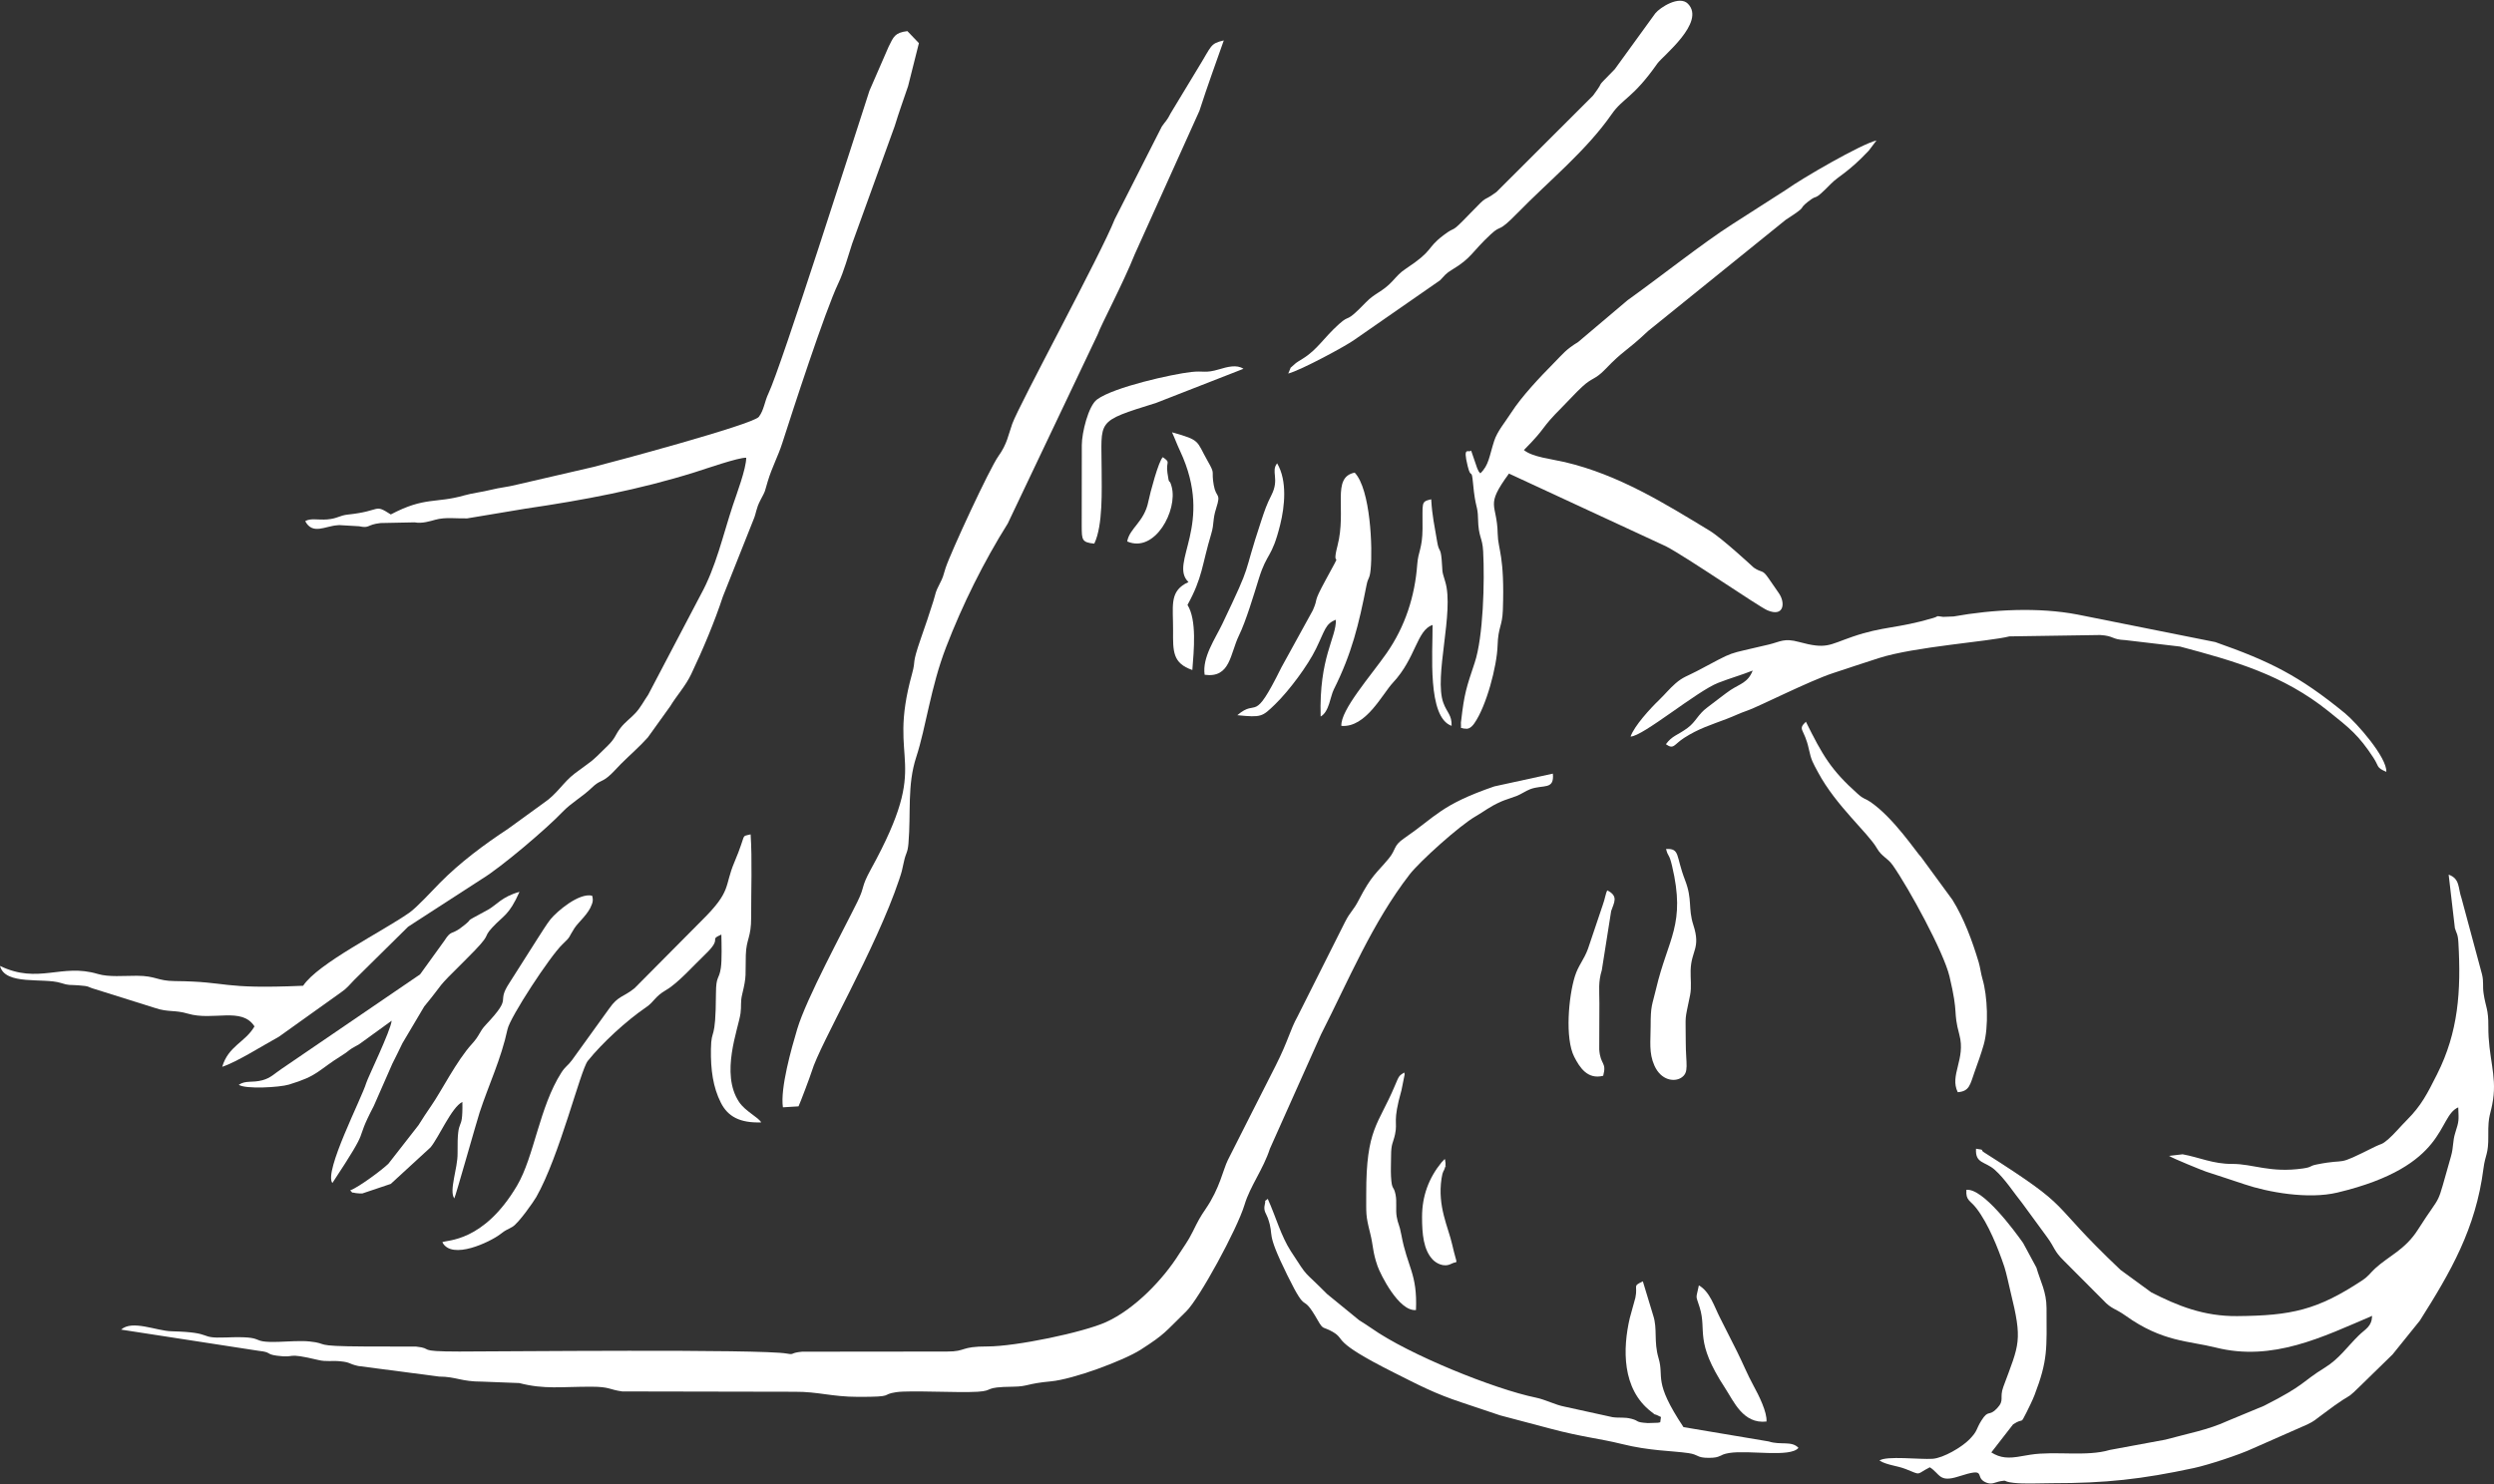 
<svg width="640px" height="381px" viewBox="0 0 640 381" version="1.1" xmlns="http://www.w3.org/2000/svg" xmlns:xlink="http://www.w3.org/1999/xlink">
    <rect x="0" y="0" width="640" height="381" fill="#333333" stroke="none"/>
    <g id="Page-1" stroke="none" stroke-width="1" fill="none" fill-rule="evenodd">
        <g id="page" transform="translate(-634, -1348)" fill="#FFFFFF">
            <g id="massage-white" transform="translate(634, 1348.19)">
                <path d="M637.321,254.761 C637.052,252.928 637.394,251.83 636.927,249.921 L631.669,230.394 C630.737,227.755 631.322,225.37 628.364,224.323 L629.965,238.061 C630.349,239.377 630.735,239.482 630.863,241.734 C631.577,254.242 630.847,264.718 625.409,275.526 C622.872,280.566 621.36,283.592 617.654,287.298 C616.057,288.894 614.38,290.927 612.848,292.255 C611.159,293.718 611.048,293.362 609.528,294.122 C598.586,299.596 603.179,296.982 594.506,298.717 C592.479,299.123 593.398,299.393 591.004,299.738 C582.527,300.96 578.187,298.546 572.802,298.577 C567.913,298.604 564.415,296.9 560.099,296.105 L556.612,296.514 C557.494,297.133 565.21,300.262 566.118,300.562 C569.591,301.709 572.518,302.638 575.942,303.797 C581.983,305.841 592.306,307.723 599.807,305.932 C628.429,299.1 625.3,286.478 630.824,284.061 C630.969,287.534 631.039,287.484 630.066,290.564 C629.329,292.902 629.678,294.143 628.955,296.65 C624.838,310.922 627.171,304.949 620.432,315.517 C617.185,320.609 612.95,322.232 609.486,325.417 C608.199,326.6 607.912,327.327 606.125,328.508 C594.627,336.106 587.971,337.527 574.082,337.64 C565.544,337.71 558.85,335.018 552.045,331.538 L544.163,325.782 C524.387,307.063 533.27,310.943 509.126,295.601 C507.921,294.835 509.697,295.081 507.081,294.674 C506.826,298.524 509.398,297.889 511.86,300.06 C514.542,302.426 516.845,306.087 518.935,308.656 L525.258,317.295 C527.378,320.173 526.995,320.849 529.599,323.41 L539.681,333.523 C541.854,335.886 542.798,335.628 545.468,337.539 C554.918,344.297 561.697,343.977 568.594,345.71 C583.239,349.388 596.032,342.991 608.728,337.576 C608.615,340.399 607.038,340.885 605.243,342.653 C602.316,345.536 600.241,348.626 596.57,350.884 C590.574,354.573 591.715,355.232 580.972,360.671 L571.724,364.507 C566.642,366.864 561.361,367.791 555.676,369.356 L541.393,372 C535.417,373.785 527.434,372.222 521.046,373.215 L518.869,373.579 C515.336,374.25 513.326,374.074 511.001,372.632 L516.578,365.447 C519.46,363.521 518.301,365.784 520.036,362.352 C520.623,361.19 521.614,359.164 522.097,357.905 C525.577,348.816 525.195,346.025 525.173,335.578 C525.164,331.378 523.605,328.771 522.58,325.201 L519.168,318.879 C516.858,315.616 508.86,304.764 504.608,305.227 C504.417,308.04 505.558,307.848 507.192,309.978 C510.224,313.932 512.733,320.154 514.345,324.975 C514.861,326.518 515.576,329.936 515.902,331.261 C519.075,344.125 518.199,344.676 514.098,355.76 C512.998,358.735 514.507,359.149 512.465,361.32 C510.347,363.57 510.326,361.445 508.436,364.485 C507.013,366.774 507.57,367.031 505.421,369.255 C503.499,371.243 498.71,374.082 495.924,374.27 C492.65,374.49 484.077,373.435 482.297,374.72 C484.281,375.932 486.797,376.009 489.068,376.915 C493.262,378.587 491.53,378.309 495.226,376.447 C497.893,378.142 497.568,380.425 502.565,378.813 C510.112,376.378 506.601,378.78 509.341,380.209 C511.066,381.108 511.98,380.254 513.375,380.013 C515.309,379.678 513.749,380.094 516.726,380.441 C519.469,380.761 523.62,380.528 526.509,380.53 C540.371,380.539 549.617,379.514 562.971,376.644 C566.673,375.848 574.69,373.222 578.092,371.622 L592.139,365.433 C593.846,364.606 594.321,364.129 595.307,363.382 C608.164,353.649 596.978,363.99 613.972,347.482 L620.965,338.807 C628.877,326.314 635.314,315.216 637.291,299.787 C637.775,296.01 638.593,296.255 638.535,291.317 C638.47,285.718 639.133,286.22 639.757,282.09 C640.725,275.684 638.484,271.063 638.548,263.269 C638.586,258.747 637.859,258.433 637.321,254.762 L637.321,254.761 Z" id="Path"></path>
                <path d="M220.2,358.37 C229.968,358.397 225.777,357.8 229.992,357.167 C233.422,356.651 245.819,357.371 250.854,357.061 C255.41,356.781 251.986,355.85 259.981,355.761 C263.884,355.717 263.383,354.971 269.691,354.389 C275.388,353.864 288.358,349.061 292.732,346.255 C299.107,342.162 298.846,341.825 304.414,336.416 C307.698,333.226 317.467,315.385 319.384,309.012 C320.817,304.246 324.157,299.975 325.886,294.652 L338.982,265.358 C346.158,251.249 352.132,236.694 361.73,224.272 C364.251,221.01 374.498,211.731 378.698,209.336 C380.86,208.102 382.147,206.912 385.315,205.52 C386.276,205.097 387.746,204.68 389.168,204.134 C390.325,203.691 391.548,202.814 392.676,202.388 C396.026,201.126 398.904,202.695 398.488,198.394 L383.46,201.673 C369.668,206.427 368.612,209.31 360.293,215.017 C357.448,216.969 358.385,217.756 356.35,220.217 C353.211,224.01 352.017,224.377 348.688,230.827 C347.237,233.638 346.575,233.696 345.174,236.433 L332.977,260.721 C330.972,264.351 330.679,266.756 327.356,273.353 C323.24,281.521 319.19,289.379 315.096,297.561 C313.863,300.027 313.037,304.805 309.397,310.117 C307.998,312.158 307.432,313.204 306.084,315.951 C304.852,318.462 303.796,319.744 302.627,321.612 C298.469,328.261 291.137,335.88 283.809,339.185 C277.914,341.843 260.669,345.43 253.437,345.429 C246.21,345.427 248.132,346.738 243.01,346.738 L205.824,346.777 C202.581,347.081 204.027,347.636 201.94,347.26 C195.241,346.053 128.355,346.736 117.879,346.735 C106.287,346.732 111.621,345.977 106.774,345.465 L93.765,345.441 C79.429,345.374 84.845,344.715 79.414,344.148 C77.176,343.914 73.914,344.168 71.598,344.245 C63.219,344.524 69.286,342.677 57.921,343.126 C50.506,343.419 55.344,341.824 44.022,341.536 C40.092,341.436 33.948,338.538 31.075,341.108 L66.406,346.556 C69.798,346.917 68.131,347.407 71.051,347.802 C76.356,348.52 72.739,346.784 81.736,348.921 C83.747,349.398 85.267,349.029 87.272,349.232 C90.092,349.515 89.297,349.859 91.936,350.45 L112.665,353.162 C117.113,353.188 118.283,354.472 123.744,354.46 L133.247,354.828 C139.753,356.506 143.912,355.749 151.768,355.764 C156.536,355.775 156.282,356.51 159.677,356.977 L203.909,357.061 C210.067,357.025 213.343,358.358 220.199,358.37 L220.2,358.37 Z" id="Path"></path>
                <path d="M57.025,273.657 C60.84,272.385 67.504,268.156 71.606,265.905 L87.576,254.491 C89.004,253.537 89.716,252.567 90.934,251.322 L104.708,237.711 C105.765,236.959 106.292,236.729 107.059,236.174 L123.66,225.433 C128.595,222.451 140.266,212.517 144.325,208.255 C146.597,205.869 149.378,204.404 151.812,202.062 C153.885,200.066 154.215,200.703 156.089,199.167 C157.196,198.26 158.236,197.006 159.345,195.901 C161.652,193.602 164.145,191.46 166.239,189.11 L171.968,181.13 C173.766,178.182 175.885,175.98 177.383,172.837 C180.435,166.43 183.418,159.295 185.492,152.97 L193.282,133.385 C194.147,131.419 193.932,130.466 195.186,128.099 C196.58,125.469 196.086,126.445 197.003,123.412 C198.165,119.572 199.624,117.055 200.767,113.484 C203.255,105.722 211.696,79.696 215.16,72.448 C216.52,69.602 217.699,65.346 218.684,62.33 L229.598,32.17 C230.651,28.703 231.904,25.257 233.028,21.926 L235.807,10.883 L232.847,7.793 C229.608,8.195 229.304,9.249 228.046,11.769 L223.119,23.086 C219.543,34.051 200.481,93.917 197.191,100.812 C196.182,102.928 196.067,105.034 194.738,106.8 C193.236,108.795 156.064,118.729 152.208,119.688 L132.617,124.221 C130.084,124.86 128.352,124.949 126.089,125.515 C123.619,126.132 121.258,126.367 119.101,126.982 C111.694,129.095 109.095,127.234 100.284,131.863 C95.836,129.012 98.034,130.976 89.319,131.888 C87.07,132.124 86.631,132.917 84.006,133.138 C81.615,133.339 79.713,132.743 78.321,133.583 C80.223,137.171 83.423,134.843 86.584,134.64 C86.733,134.631 86.919,134.608 87.069,134.598 L92.136,134.893 C95.01,135.491 93.969,134.495 97.663,134.07 L106.416,133.893 C108.258,134.272 110.507,133.556 111.664,133.233 C114.323,132.49 117.035,132.951 119.874,132.875 L134.863,130.375 C149.899,128.167 163.97,125.514 178.307,121.033 C180.713,120.281 189.654,117.16 191.493,117.314 C191.471,120.192 189.014,126.653 188.079,129.471 C185.492,137.262 183.758,145.318 179.804,152.487 L166.332,178.151 C165.189,179.806 164.461,181.306 163.143,182.763 C161.898,184.139 160.411,185.143 159.232,186.666 C157.797,188.52 158.045,189.148 155.965,191.216 C151.01,196.143 152.248,194.748 147.472,198.371 C144.503,200.624 142.986,203.623 139.459,205.967 L130.405,212.535 C124.215,216.611 118.094,221.167 112.93,226.388 C110.95,228.392 106.996,232.731 105.011,234.115 C97.905,239.069 81.619,247.081 77.786,252.844 C56.11,253.775 59.134,251.77 44.854,251.643 C40.278,251.602 40.061,250.291 35.111,250.279 C31.746,250.271 27.916,250.664 25.085,249.814 C15.753,247.014 9.878,252.531 3.69202435e-14,247.752 C1.288,252.833 11.156,250.732 15.576,252.117 C17.878,252.838 17.709,252.548 20.14,252.733 C23.31,252.975 22.184,253.095 24.432,253.728 L39.843,258.566 C43.172,259.689 44.871,259.012 48.187,259.998 C54.732,261.945 62.015,258.18 65.308,263.276 C62.939,267.373 58.598,268.268 57.026,273.657 L57.025,273.657 Z" id="Path"></path>
                <path d="M204.916,283.798 C205.358,282.883 207.962,275.977 208.297,274.846 C210.404,267.743 224.738,243.504 230.744,225.582 C231.443,223.496 231.454,223.353 231.969,220.963 C232.483,218.582 232.912,218.807 233.122,216.337 C233.797,208.377 232.758,201.392 235.119,194.152 C237.659,186.36 238.807,176.241 242.785,165.92 C247.007,154.97 252.428,144.039 258.614,134.175 L281.714,85.588 C282.471,83.354 288.209,72.566 291.197,65.075 L307.792,28.254 C309.873,21.819 312.061,15.81 314.045,10.184 C310.513,11.003 311.003,11.483 307.584,17.02 L300.461,28.794 C299.358,30.959 299.17,30.774 298.133,32.302 L286.059,56.088 C282.591,64.917 261.542,103.64 259.759,108.605 C258.787,111.312 258.458,113.772 256.241,116.847 C253.928,120.056 243.903,141.766 242.658,145.594 C241.849,148.081 242.202,147.578 241.04,149.866 C239.927,152.056 240.279,151.627 239.486,154.197 C238.502,157.387 237.442,160.413 236.383,163.471 C233.748,171.085 235.18,168.666 234.028,172.837 C227.379,196.89 239.458,193.895 223.494,222.927 C220.835,227.762 222.026,227.214 220.054,231.223 C216.348,238.759 206.912,256.144 204.581,263.956 C203.093,268.937 200.193,279.14 200.907,284.046 L204.918,283.8 L204.916,283.798 Z" id="Path"></path>
                <path d="M379.871,121.319 C379.322,120.674 379.551,120.995 379.083,120.032 L377.511,115.458 C376.915,116.209 375.292,114.027 376.63,119.454 C377.527,123.093 377.615,119.661 378,123.838 C378.612,130.481 379.211,129.37 379.285,132.913 C379.389,137.904 380.403,137.566 380.603,141.357 C381.009,149.054 380.634,163.333 378.427,169.922 C376.275,176.351 375.748,177.915 374.963,184.769 C374.943,184.939 374.91,185.122 374.896,185.278 L374.923,186.683 C375.086,186.759 375.368,186.626 375.451,186.804 L376.452,186.877 C376.566,186.851 376.791,186.819 376.911,186.772 C377.506,186.541 378.003,185.956 378.323,185.5 C381.416,181.104 384.139,170.862 384.305,165.526 C384.456,160.632 385.508,160.643 385.658,156.428 C386.159,142.352 384.419,140.981 384.335,136.862 C384.171,128.799 380.962,129.947 387.223,121.371 L427.533,140.051 C433.013,142.913 451.278,155.505 453.54,156.467 C457.832,158.294 458.178,154.551 456.52,152.128 L453.846,148.259 C452.168,145.807 452.221,147.008 450.036,145.507 C450.014,145.492 441.975,138.005 438.679,136.009 C427.321,129.126 415.462,121.689 401.551,118.423 C398.163,117.628 393.271,117.156 391.062,115.334 C397.259,109.068 394.966,110.216 400.83,104.355 C402.675,102.511 404.107,100.858 405.992,99.103 C408.611,96.663 409.316,97.323 411.932,94.598 C416.88,89.446 416.937,90.421 422.94,84.768 L458.243,56.232 C464.46,52.22 461.027,53.896 464.005,51.55 C466.923,49.249 464.852,52.061 469.874,46.965 C471.921,44.888 474.159,44.193 479.555,38.481 L481.535,35.863 C477.552,36.811 462.362,45.626 458.388,48.488 L444.496,57.392 C437.284,61.969 425.601,71.204 417.661,76.873 L404.973,87.607 C401.79,89.559 401.169,90.548 398.671,93.073 C395.245,96.538 390.503,101.533 387.824,105.704 C386.216,108.208 384.226,110.509 383.421,113.011 C382.166,116.911 382.078,119.23 379.872,121.318 L379.871,121.319 Z" id="Path"></path>
                <path d="M427.494,190.845 C429.55,192.3 429.536,190.921 432.153,189.232 C435.882,186.826 439.021,185.897 443.048,184.361 C445.441,183.448 446.03,183.032 448.626,182.12 C451.276,181.191 464.38,174.571 470.348,172.605 C474.485,171.242 477.953,170.078 482.152,168.731 C491.318,165.792 510.421,164.495 515.646,163.165 L538.933,162.813 C542.642,163.042 541.725,163.951 545.386,164.119 L559.443,165.777 C573.375,169.498 585.799,172.959 597.577,182.421 C602.814,186.63 605.248,188.457 609.074,194.338 C610.599,196.681 609.714,196.793 612.368,197.936 C612.577,194.254 604.774,185.363 601.704,182.849 C589.931,173.209 582.407,169.522 568.465,164.62 L533.145,157.562 C523.183,155.641 511.415,156.236 501.321,158.052 L498.666,158.156 C496.293,157.859 497.924,157.9 496.056,158.453 C486.736,161.206 483.307,160.524 475.361,163.256 C469.254,165.356 468.769,166.531 461.619,164.589 C457.8,163.552 456.899,164.531 453.927,165.249 C442.271,168.066 446.034,166.5 435.374,172.114 C433.044,173.342 431.86,173.584 429.975,175.227 C428.403,176.596 427.305,177.992 425.766,179.475 C423.47,181.686 419.415,186.105 418.427,188.876 C421.537,188.888 435.449,177.208 440.935,175.082 C444.152,173.836 446.87,173.09 449.769,171.936 C448.567,175.018 446.599,175.301 444.09,176.932 C442.924,177.691 439.779,180.182 438.124,181.405 C435.66,183.225 435.234,185.063 433.03,186.684 C430.432,188.595 429.112,188.631 427.494,190.846 L427.494,190.845 Z" id="Path"></path>
                <path d="M331.26,320.993 C328.704,317.052 327.369,312.041 325.33,307.545 C324.07,308.643 324.985,307.271 324.555,309.038 C324.162,310.658 324.957,311.358 325.34,312.452 C327.177,317.692 324.473,315.201 330.342,327.133 C335.883,338.399 333.603,330.695 338.213,338.808 C339.627,341.297 339.476,340.243 341.939,341.652 C345.648,343.775 341.116,343.814 357.59,352.082 C364.102,355.35 368.092,357.501 375.21,359.848 C378.302,360.867 381.752,362.026 384.969,363.12 L397.861,366.531 C405.92,368.684 410.642,369.084 416.107,370.452 C423.37,372.271 428.972,372.182 433.283,372.809 C436.017,373.208 435.298,374.031 438.526,374.025 C441.775,374.019 440.968,373.225 443.754,372.777 C448.809,371.965 459.389,374.028 461.518,371.462 C459.771,369.577 456.933,370.823 453.877,369.815 L432.008,366.137 C424.103,354.235 427.11,353.495 425.627,348.491 C424.318,344.07 425.387,341.001 424.241,337.483 L421.581,328.719 C418.83,330.027 420.34,329.639 419.666,332.92 L418.236,338.11 C416.39,345.985 416.18,356.346 423.707,362.164 C425.553,363.591 423.81,362.337 425.774,363.324 C425.908,363.391 426.108,363.479 426.231,363.54 L426.041,364.896 C425.839,364.944 425.68,364.979 425.461,365.015 C425.421,365.022 422.927,365.103 422.871,365.099 C419.469,364.886 420.81,364.557 418.644,363.996 C416.764,363.51 415.699,363.841 413.814,363.585 L401.519,360.888 C399.102,360.439 396.601,359.069 394.106,358.56 C383.584,356.414 361.516,347.534 351.918,340.739 C350.465,339.711 350.309,339.711 348.752,338.673 L340.528,331.953 C334.037,325.383 336.059,328.39 331.261,320.993 L331.26,320.993 Z" id="Path"></path>
                <path d="M113.511,318.672 C115.936,323.414 125.896,318.505 128.268,316.695 C130.268,315.17 129.711,315.786 131.502,314.716 C133.135,313.743 136.999,308.159 137.611,307.085 C143.597,296.583 148.957,274.474 150.833,272.137 C154.553,267.497 160.803,261.768 165.771,258.386 C167.98,256.883 167.93,255.676 171.021,253.886 C173.965,252.182 178.13,247.495 180.914,244.845 C185.696,240.293 181.649,241.276 185.111,239.69 C185.164,241.835 185.281,246.287 184.981,248.272 C184.505,251.429 183.75,250.165 183.726,254.764 C183.66,267.862 182.529,263.243 182.437,269.107 C182.353,274.454 182.987,278.896 184.974,282.847 C186.775,286.426 189.863,288.1 195.341,287.919 C194.56,286.56 191.278,285.091 189.665,282.682 C184.768,275.37 189.484,263.904 190.032,259.917 C190.298,257.982 189.964,257.063 190.46,255.033 C191.664,250.112 191.239,250.092 191.386,244.983 C191.509,240.752 192.779,240.573 192.759,235.271 C192.733,228.553 193.054,220.516 192.623,213.985 C189.95,214.657 191.701,213.486 188.466,221.106 C185.761,227.481 187.908,228.37 180.031,236.143 L162.837,253.474 C159.921,255.837 158.662,255.347 156.319,258.708 L146.758,271.969 C145.666,273.431 145.09,273.52 144.06,275.13 C138.403,283.975 137.076,296.722 132.68,304.156 C124.033,318.782 114.619,318.039 113.511,318.672 L113.511,318.672 Z" id="Path"></path>
                <path d="M330.581,95.699 C333.864,94.842 345.543,88.533 347.608,87.001 L369.543,71.76 C370.748,70.526 370.913,70.066 372.638,69.032 C377.703,65.995 377.646,64.516 382.52,59.987 C385.537,57.183 384.048,59.991 389.414,54.491 C397.439,46.267 407.027,38.55 413.58,29.121 C416.498,24.921 418.99,25.1 425.321,16.095 C426.636,14.225 437.815,5.514 433.148,0.771 C430.951,-1.462 426.013,1.719 424.794,3.21 L414.392,17.555 C408.429,23.693 412.596,19.247 408.792,24.353 L384.03,49.081 C380.037,52.02 382.374,49.254 377.199,54.652 C371.725,60.361 374.033,57.432 370.374,60.229 C365.836,63.7 368.109,63.94 360.731,68.811 C359.236,69.798 358.554,70.65 357.344,71.957 C354.722,74.79 352.874,74.961 350.466,77.461 C344.932,83.209 346.725,80.201 343.613,82.997 C339.598,86.606 338.109,89.519 334.293,91.886 C333.882,92.142 332.678,92.857 332.362,93.161 C330.501,94.952 331.685,93.318 330.582,95.699 L330.581,95.699 Z" id="Path"></path>
                <path d="M476.71,203.575 C469.807,197.399 467.721,193.716 463.419,185.068 C461.176,187.233 463.032,186.721 464.184,192.13 C464.799,195.019 465.246,195.639 466.553,198.08 C471.158,206.675 479.316,213.519 481.639,217.543 C482.902,219.731 484.387,220.023 485.717,221.917 C489.888,227.86 498.792,244.218 500.27,250.439 C502.707,260.698 501.077,258.988 502.814,265.457 C504.479,271.662 500.226,275.828 502.394,280.168 C505.443,279.927 505.54,278.235 506.754,274.83 C507.591,272.486 508.326,270.495 509.047,267.99 C510.364,263.412 510.037,255.445 508.73,251.075 C508.323,249.711 508.158,248.129 507.764,246.812 C506.116,241.312 503.98,235.532 501.021,230.779 L493.017,219.848 C491.873,218.741 485.907,209.646 479.889,205.605 C478.447,204.637 478.363,205.052 476.711,203.573 L476.71,203.575 Z" id="Path"></path>
                <path d="M85.293,303.482 C95.891,287.402 90.371,294.299 95.93,283.679 L100.702,272.81 C101.539,271.136 102.349,269.537 103.283,267.575 L108.858,258.171 C114.715,251.057 111.107,254.457 119.578,246.075 C126.933,238.798 123.481,240.979 126.352,237.868 C129.163,234.822 130.627,234.792 133.312,228.738 C128.765,229.978 127.363,232.178 125.159,233.371 C117.433,237.55 122.804,234.624 118.12,238.078 C115.872,239.735 115.769,238.555 114.067,241.24 L107.795,249.926 L72.166,274.239 C70.621,275.255 69.466,276.537 67.324,277.098 C64.621,277.807 63.099,277.059 61.267,278.264 C62.967,279.435 71.738,278.941 74.145,278.211 C81.763,275.9 81.266,274.748 87.993,270.558 C89.229,269.788 89.11,269.704 90.273,268.93 C90.869,268.534 91.452,268.313 92.342,267.732 L100.505,261.817 C100.274,264.356 94.371,276.477 93.98,277.81 C92.847,281.671 83.047,300.565 85.293,303.482 L85.293,303.482 Z" id="Path"></path>
                <path d="M116.576,307.433 C116.868,307.062 122.3,287.74 123.06,285.418 C125.434,278.17 128.577,271.736 130.243,263.987 C130.912,260.87 141.216,245.142 144.36,242.187 C146.616,240.066 145.759,240.61 147.417,238.057 C148.435,236.489 151.031,234.409 151.841,232.022 C151.912,231.811 152.358,231.022 151.947,229.725 C148.576,228.922 142.938,233.732 141.247,235.807 C140.396,236.85 138.61,239.71 137.593,241.294 L130.757,252.056 C127.055,257.692 131.966,255.121 124.656,262.879 C122.929,264.712 123.192,265.495 121.098,267.789 C117.193,272.068 113.238,279.943 110.747,283.522 C109.8,284.884 108.165,287.357 107.381,288.643 L99.682,298.512 C98.144,300.024 92.156,304.507 89.854,305.381 C91.131,306.501 89.371,305.617 91.327,306.071 C91.595,306.133 92.735,306.185 92.972,306.163 L100.28,303.703 L110.483,294.329 C112.646,291.717 115.904,283.98 118.655,282.672 C118.816,291.478 117.291,285.214 117.422,295.86 C117.47,299.771 115.174,305.374 116.576,307.433 L116.576,307.433 Z" id="Path"></path>
                <path d="M338.896,183.733 C341.097,182.525 341.351,178.628 342.265,176.806 C346.894,167.573 348.692,160.087 350.677,150.006 C351.1,147.86 351.47,148.613 351.732,145.95 C352.261,140.563 351.71,125.413 347.636,121.129 C341.574,122.333 345.645,130.578 343.221,139.909 C341.413,146.87 345.216,139.393 340.192,148.673 C336.667,155.184 338.493,152.797 336.9,156.452 L328.815,171.15 C321.404,186.148 322.886,178.793 317.517,183.395 C323.721,184.007 323.892,183.814 327.19,180.622 C330.799,177.127 335.629,170.616 337.711,166.33 C340.072,161.47 340.108,159.922 342.808,158.893 C342.964,163.52 338.462,168.424 338.896,183.733 L338.896,183.733 Z" id="Path"></path>
                <path d="M344.218,186.137 C350.515,186.665 354.702,177.983 357.455,175.041 C363.345,168.745 363.556,161.581 367.619,160.221 C367.685,167.258 366.206,183.94 372.506,186.129 C372.594,183.33 371.321,182.76 370.397,180.255 C367.897,173.479 373.254,156.855 370.858,149.084 C369.854,145.829 370.263,146.917 369.948,143.39 C369.66,140.159 369.26,141.722 368.779,138.752 C368.109,134.613 367.527,132.415 367.269,127.97 C364.557,128.631 365.099,128.612 365.044,135.536 C365.002,140.654 363.936,141.29 363.688,144.669 C363.092,152.802 360.63,160.587 355.794,167.516 C351.738,173.328 343.952,182.113 344.218,186.137 L344.218,186.137 Z" id="Path"></path>
                <path d="M427.535,217.733 C428.124,220.033 428.269,218.679 429.072,222.057 C432.661,237.162 428.037,240.631 424.983,253.602 C423.928,258.083 423.581,257.764 423.581,263.27 C423.581,267.074 423.083,270.049 424.544,273.328 C426.241,277.138 429.634,277.602 431.421,276.456 C433.553,275.087 432.59,273.071 432.589,267.187 C432.588,259.568 432.227,262.499 433.703,255.25 C434.12,253.204 433.786,250.998 433.843,248.897 C433.981,243.777 436.49,243.285 434.55,237.275 C433.117,232.836 434.367,230.783 432.401,225.699 C429.988,219.459 431.182,217.573 427.536,217.733 L427.535,217.733 Z" id="Path"></path>
                <path d="M356.973,296.513 C356.974,293.306 357.511,293.2 357.99,290.987 C358.72,287.606 357.266,288.075 359.646,279.633 L360.45,275.632 C360.447,275.372 360.389,275.279 360.319,275.116 C359.008,276.025 359.112,275.712 357.91,278.578 C353.705,288.601 350.556,289.429 350.596,306.29 C350.608,311.449 350.413,311.628 351.595,316.316 C352.456,319.729 352.199,321.1 353.507,324.824 C354.221,326.857 358.959,336.526 363.362,336.083 C363.751,326.663 361.16,325.202 359.601,316.741 C359.089,313.963 358.738,314.086 358.409,312.077 C358.111,310.258 358.499,308.316 358.127,306.467 C357.618,303.93 357.17,305.591 356.957,301.776 C356.87,300.21 356.972,298.137 356.972,296.514 L356.973,296.513 Z" id="Path"></path>
                <path d="M277.61,114.032 L277.586,134.887 C277.603,138.404 277.618,139.035 280.81,139.357 C283.082,134.659 282.7,125.281 282.7,120.549 C282.701,107.457 280.886,108.172 296.691,103.229 L319.09,94.48 C317.376,93.314 314.941,93.988 312.843,94.613 C309.199,95.7 309.014,94.923 305.659,95.3 C300.88,95.836 285.863,99.153 281.524,102.346 C279.266,104.007 277.612,110.97 277.611,114.032 L277.61,114.032 Z" id="Path"></path>
                <path d="M300.759,110.776 C301.587,112.576 301.901,113.585 302.818,115.544 C311.74,134.613 299.809,144.238 304.988,149.225 L304.077,149.682 C300.107,152.032 301.064,155.579 301.03,161.617 C300.998,167.027 300.904,170.042 305.974,171.794 C306.358,166.804 307.167,158.973 304.729,155.09 C308.649,147.944 308.354,145.083 310.824,136.84 C311.628,134.154 311.126,133.306 312.095,130.271 C313.408,126.159 312.097,127.833 311.473,124.368 C310.753,120.367 311.997,121.802 309.922,118.173 C306.923,112.929 308.262,112.87 300.759,110.776 L300.759,110.776 Z" id="Path"></path>
                <path d="M410.429,257.411 C410.43,253.872 410.097,251.97 411.052,248.839 L413.45,233.666 C414.165,231.509 415.42,229.85 412.457,228.361 C412.002,229.179 411.889,230.479 411.316,232.035 L407.505,243.347 C406.449,246.225 405.025,247.604 404.148,250.395 C402.522,255.566 401.56,266.364 403.97,271.081 C405.383,273.845 407.404,276.977 411.407,275.952 C412.364,272.34 410.662,273.287 410.389,269.176 L410.428,257.411 L410.429,257.411 Z" id="Path"></path>
                <path d="M309.13,173.019 C315.772,173.93 315.643,167.623 317.953,162.899 C319.721,159.286 321.761,152.458 323.048,148.315 C325.192,141.41 326.333,143.31 328.533,134.428 C329.664,129.863 330.383,123.211 327.733,118.742 C326.052,120.828 328.403,122.727 326.278,126.885 C325.026,129.335 324.492,130.96 323.68,133.407 C318.504,148.995 321.794,142.927 313.673,159.952 C311.842,163.79 308.467,168.55 309.129,173.02 L309.13,173.019 Z" id="Path"></path>
                <path d="M445.721,346.67 C444.254,343.741 442.967,341.168 441.35,338.004 C439.893,335.15 438.785,331.35 435.955,329.755 C435.204,333.481 435.079,331.967 436.15,335.37 C438.094,341.544 434.661,343.867 442.715,356.163 C444.907,359.509 447.298,365.38 453.308,364.702 C453.509,362.309 451.31,357.928 449.972,355.491 C448.429,352.678 447.152,349.524 445.722,346.67 L445.721,346.67 Z" id="Path"></path>
                <path d="M364.922,312.155 C364.921,316.6 365.292,320.609 367.632,323.108 C368.445,323.975 370.448,325.25 372.405,324.22 C374.284,323.231 374.004,325.216 372.668,319.322 C371.621,314.704 368.855,309.541 369.914,302.362 C370.231,300.209 370.536,300.497 370.748,299.701 C371.208,297.974 370.828,300.777 370.947,298.297 C370.952,298.194 370.867,298.049 370.866,297.81 C370.864,297.563 370.814,297.47 370.748,297.313 L369.946,298.143 C366.627,302.207 364.924,306.86 364.923,312.154 L364.922,312.155 Z" id="Path"></path>
                <path d="M289.259,138.797 C296.373,141.89 302.266,130.771 300.674,124.762 C299.996,122.2 300.082,124.903 299.577,121.147 C299.161,118.041 300.543,118.708 298.406,117.16 C297.343,117.995 295.078,126.546 294.7,128.478 C293.657,133.821 289.854,135.349 289.259,138.797 L289.259,138.797 Z" id="Path"></path>
            </g>
        </g>
    </g>
</svg>